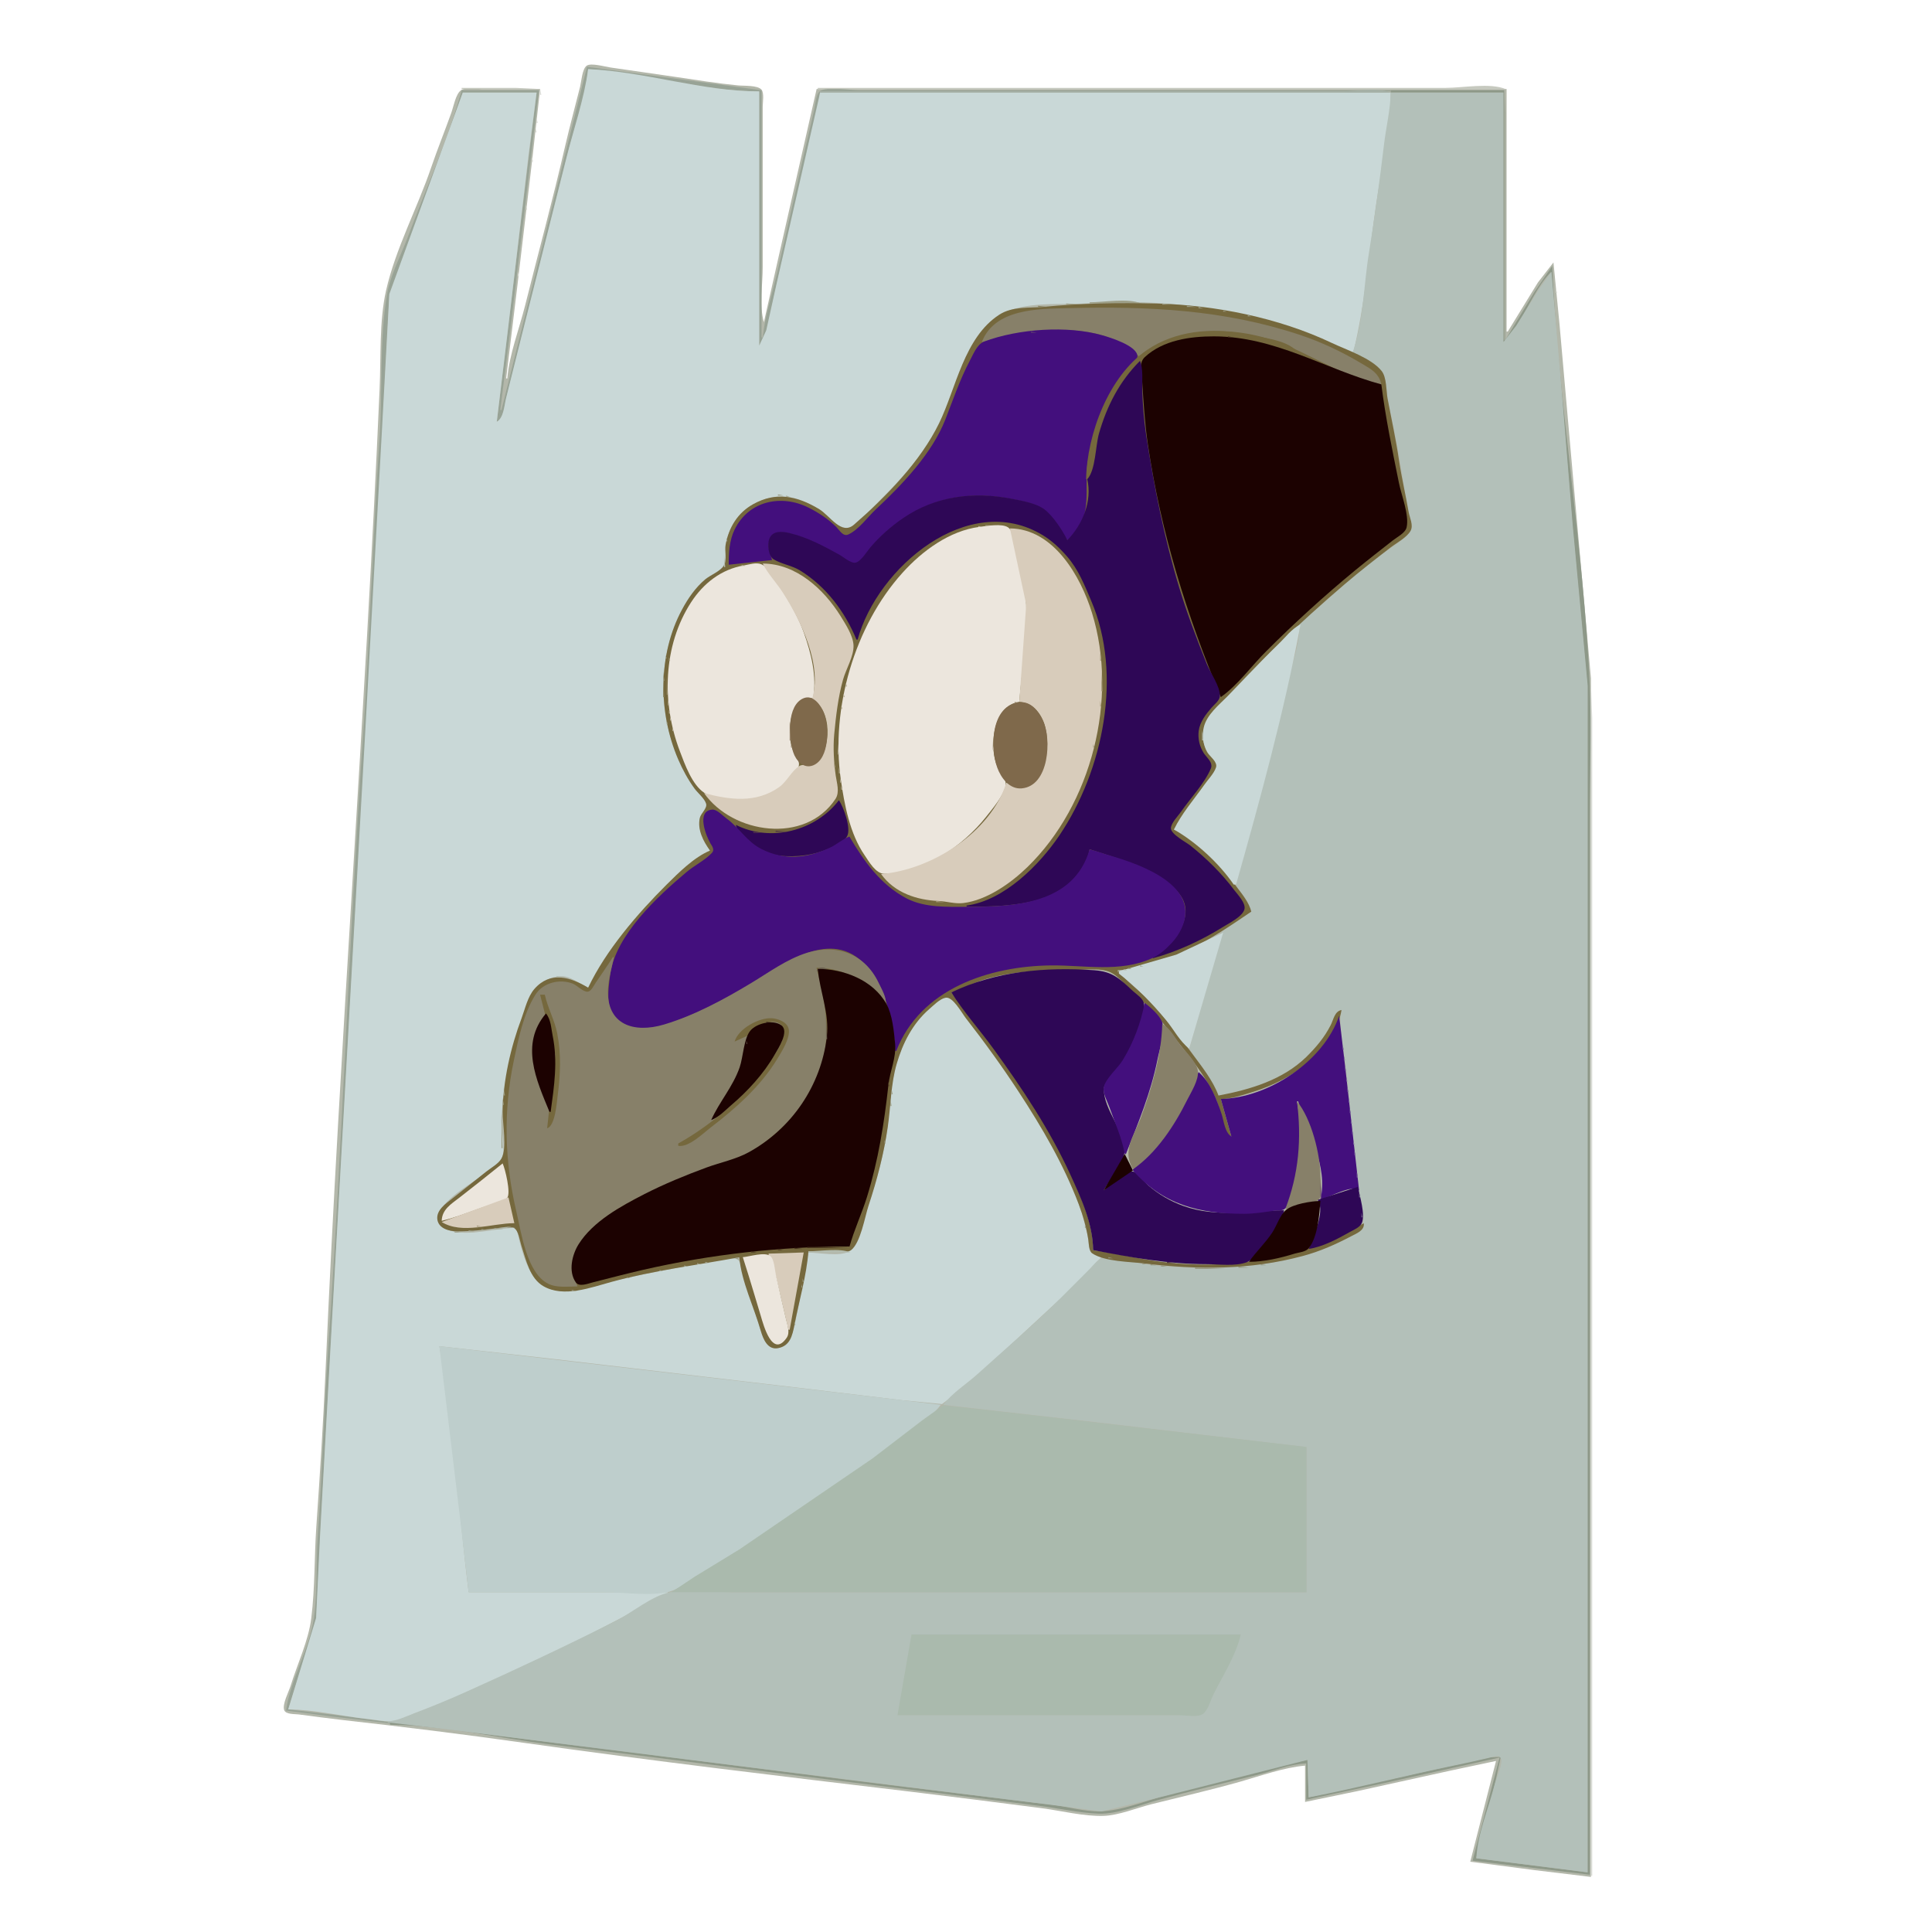 <svg version="1.1" id="Calque_1" xmlns="http://www.w3.org/2000/svg" x="0" y="0" viewBox="0 0 1649 1649" style="enable-background:new 0 0 1649 1649" xml:space="preserve"><style>.st2{fill:#c9d8d7}.st4{fill:#d8dad4}.st9{fill:#d9dbd5}.st11{fill:#9ea088}.st12{fill:#b3bcaf}.st13{fill:#9e9f88}.st14{fill:#75683d}.st15{fill:#9fa089}.st17{fill:#878069}.st18{fill:#a4a792}.st19{fill:#99997f}.st20{fill:#99987f}.st21{fill:#430f7d}.st23{fill:#1c0201}.st24{fill:#47341e}.st25{fill:#2e0756}.st27{fill:#928764}.st28{fill:#bfb6a0}.st29{fill:#ece6dd}.st30{fill:#d8ccbb}.st31{fill:#b3bbaf}.st32{fill:#a89f81}.st34{fill:#a4a793}.st35{fill:#a99f82}.st36{fill:#a69a7b}.st38{fill:#b0a78c}.st40{fill:#7f694b}.st52{fill:#6b604e}.st53{fill:#a3a692}.st54{fill:#48351f}.st56{fill:#786299}.st64{fill:#93937a}</style><path d="M433 323h-1l9.7-80 12.6-107 6.7-60h-49c-4.8 0-14.4-1.8-18.5 1-4.5 3.1-6.4 14-8.2 19-5.6 15.7-11.9 31.2-17.3 47-11.8 34.7-30.4 69.3-38.5 105-5.9 26.2-4.3 57.2-5.5 84-12.2 279.1-33.9 557.9-46.1 837-2 44.7-4.8 89.4-7.9 134-1.8 25.9-1.1 52.2-4.3 78-2.3 19.2-12 39.5-17.7 58-1.5 4.9-7.3 15.7-5.4 20.7 1.4 3.7 9.1 3.2 12.3 3.6 12.3 1.6 24.7 3.3 37 4.7 51.7 5.8 103.5 12.2 155 19.5 109.7 15.5 220 28.6 330 41.7 37.4 4.5 74.7 9.3 112 14.1 17 2.2 35.9 7.1 53 6.6 12.9-.4 28.3-6.8 41-10 25.3-6.3 50.9-12.2 76-19.3 17.5-5 36.9-12 55-13.6v31l44-9.1 79-17.4 40-8.5-22 86 55 7.2 48 5.8V579l-17.8-200-9-102-5.2-53-13.2 17-25.8 42h-1V76H697l-32.4 143-12.6 56c-4.1-13.9-1-32.5-1-47V91c0-3.8 1.4-11.3-1-14.4-3.1-4-15.3-3.2-20-3.7-17.6-1.7-35.5-4.6-53-7.2-18.6-2.7-37.3-5.4-56-8.1-4.4-.6-16.6-4.2-20.3-1.5-3.8 2.8-4.5 13.5-5.6 18-4.2 16.7-8.7 33.3-12.6 50-10.5 45.8-23 91.4-34.4 137-5 19.9-13.4 41.3-15.1 61.9z" style="fill:#b3b7aa"/><path d="m501 57-53.3 214-19.7 79h-1l7.9-63L460 77h-66c-11.6 42.6-30.8 84.6-46.2 126-5.7 15.2-14.7 32-17.4 48-6.9 39.7-3.7 82.7-6.4 123-5.7 83.9-8.3 168.1-14 252-12 174.5-17.9 349.5-29.8 524-3.7 53.9-5.3 108-9 162-1.6 22.8 0 46.4-3.3 69-3.9 27-19.8 52-23.8 79l41 5.3 48 5.7v-1l-39-5.3-48-5.7 23.8-77 4.3-87 13-234L321 470l8-153 3.3-64 15.4-43 29.8-81L395 79h63l-24.2 199-9.8 82c5.9-2.1 6.3-12.6 7.6-18l13.5-54c12.8-51.4 25.9-102.6 38.7-154 6-24.2 16.1-50.2 18.1-75 48.5 3.8 97.3 19 146 19v217c4.8-1.7 4.7-7.6 6-12 3.8-13 5.9-26.8 8.9-40 9-39 18.7-77.9 26.8-117 3.3-15.8 9-31.9 10.3-48h487v-1H733c-7.4 0-27.6-3.6-33.4 1-3 2.3-3.8 11.4-4.6 15-2.7 12.7-5.8 25.3-8.7 38-7.6 33.7-15.1 67.4-22.8 101-4.2 18.3-10.6 37.3-12.5 56h-1V77L501 57z" style="fill:#98a396"/><path class="st2" d="M502 59c-3.4 25.5-12.4 51.1-18.6 76-12.6 50.4-25.4 100.6-38 151l-13.5 54c-1.5 6.2-2 16.6-7.9 20l9.7-80 17.5-148 6.8-53h-63l-46.7 128-16 44-6.4 118-13 235-30.8 546-9 162-3.3 69-23.8 78c22.5.2 45.6 5.9 68 8.2 7.6.8 15.4 2.8 23 1.5 21.5-3.7 43.9-17.3 64-25.7 58.2-24.2 113.3-53.7 169-83v-1H400c-8.8-69.6-12.2-141-25-210l100 11.2 205 24.1 90 10.8 34 3.3 13-9.9 27-23.5 69-63.9 28-29c-3.4-.5-8-1.1-10-4.3-2.4-3.8-1.9-10.4-2.9-14.7-3-12.3-6.4-24.2-11.1-36-18.6-46.6-48.2-88.5-77.4-129-6.9-9.5-14.1-18.8-21.4-28-2.4-3.1-5.7-9.3-10.2-9.3-5 .1-11.4 6.7-15 9.7-15.6 13.2-23.3 31.4-28.6 50.6-4.9 18-5 38.4-7.7 57-3.1 20.9-9.4 42-16.1 62-3.1 9.2-7.2 32.8-15.9 38-7.6 4.6-26 1-34.8 1-3.9 20.6-7.3 41.5-11.7 62-1.8 8.3-4.9 17.2-14.3 19.3-9 2-13-9.8-15.1-16.3-4.7-14.6-8.8-29.3-13.2-44-1.3-4.4-2.3-13.3-6.9-15.4-3.7-1.6-9 0-12.8.5-10.4 1.4-20.8 3.5-31 5.5-24.7 4.9-49.6 9.2-74 15.9-16.7 4.6-36.1 10.6-50.9-2.1-11-9.4-16.3-32.8-19.1-46.5-16.7 0-36.7 6.4-53 3.3-7.1-1.3-17.2-6.6-13.6-15.3 5.9-14.3 29.8-26.5 41.6-36 3.8-3 10.5-6.6 12.4-11.2 3.6-8.8-1-25-.3-34.8 2.1-31 9-60.7 19.3-90 5-14.3 13.4-29.8 30.7-30.8 9.1-.5 16.2 6.5 24 9.8 29-43 58.8-89.1 104-117-4.3-8.1-10.3-16.2-8.8-26 .7-4.7 7.5-9.6 6.4-14-1.1-4.5-7.3-9.3-10-13-5.8-7.8-10.3-16.2-14.3-25-18-39.9-18-88.3 3-127 5.1-9.5 11.5-18.6 19.7-25.7 4.2-3.7 12.1-6.9 15-11.6 3.3-5.4 1.7-15.5 3-21.7 3.3-14.9 13.6-26.7 27-33.4 18.9-9.5 35.8-4.2 53 6.9 6.5 4.2 18.4 20.8 26 15.5 9.3-6.5 17-16 25-24 19.3-19.4 39.4-41 51.2-66 14-29.7 20.8-66 46.8-88.7 18.5-16.2 54.8-11.8 78-13.4 55.2-3.8 111.9 2 165 17.5 21.5 6.3 41.7 19.2 63 24.6 10-40.7 13.3-83.6 19.3-125 4.5-31.5 12.5-65.2 12.7-97H700l-36.9 162-9.1 41-6 13V78c-48.8 0-97.2-16.9-146-19z"/><path d="M394 75v1h67l-21-1h-46m304 0v1h587c-13.1-5.5-36.7-1-51-1H698z" style="fill:#c6c9bf"/><path class="st4" d="M461 76v5h1l-1-5z"/><path d="M1187 77v2h96v213c6.4-2.1 10-11.5 13.4-17 8.4-13.5 16.3-31.9 27.6-43l8.8 103 9.3 114 12.8 137v1012l-95-12 16.2-64 4.8-22.4-10 .4-29 6.4-125 27.6-1-32c-40.2 8.3-80.3 19.7-120 30.2-17.8 4.7-38.6 13.4-57 13.8-13.8.3-28.3-4.2-42-5.8-30.4-3.4-60.6-7.4-91-11-110.1-13.2-220-27.9-330-41.4-31.3-3.9-62.7-7.8-94-11.9-16.1-2.1-32.7-5.8-49-5.8v2c45 .4 91.4 11.2 136 16.7 104.7 12.9 209.3 26.7 314 39.4 34.7 4.2 69.3 8.8 104 13.1 16.8 2.1 34.2 6.1 51 6.7 15.8.5 34.8-7.3 50-11.5 27.8-7.7 56-14.3 84-21.3 13.8-3.4 28.8-9.5 43-10.1v31l67-14.3 98-21.7-23 88 100 12V698c0-37.5 1.6-75.5 0-113-5.2-119.6-26.8-238.4-32-358l-15.1 22-24.9 41h-1V77H1187z" style="fill:#8d9888"/><path d="M1284 77v213h1V97l-1-20z" style="fill:#a0a798"/><path d="M700 78v1h487c-11.2-4.7-30.8-1-43-1H700z" style="fill:#a4b0a6"/><path d="M1187 79c-.3 15-4.1 30.1-5.8 45-3.7 30.7-7.8 61.5-12.8 92-4.6 27.9-4.6 59.3-14.3 86 7.5 3.2 20.3 8.7 25.3 15.3 4.5 6 3.7 17.5 5.2 24.7 5.1 23.7 10.2 48 13.6 72 1.2 8.4 2.7 16.7 4.4 25 .8 3.9 3.3 9 1.4 13-4.9 10.2-24 19.8-32.9 26.5-21.9 16.4-40.4 37-62 53.5.9 17.9-7.7 38.7-11.9 56-9 37.7-18.5 75.4-28 113-3.2 12.7-6.7 25.3-10 38-1.3 4.8-4.9 12-3.9 17 1.6 7.7 9.9 14.5 12.8 22l-25 17-6.1 24-14.6 50-7.2 26 9 14 15.9 26c28.9-3.7 58.2-15.2 79-36 7.1-7.1 12.7-15 17.2-24 2.4-4.8 3.2-11.2 8.8-13-2.9 15.9 1.8 34.1 3.7 50 3.3 27.2 4.8 54.9 8.7 82 1.8 12.6 2.4 25.4 4.5 38 .6 3.9 3.2 12.1 1.2 15.7-2.3 4-9.2 6.6-13.1 8.6-12.5 6.4-25.4 12-39 15.7-38.9 10.5-75.9 11.8-116 9-12.4-.8-24.7-3.4-37-5.3-4.8-.8-11.2-3.4-16-2.5-4.7.9-8.8 6.7-12 9.9l-25 25c-22.7 22.7-47.3 43.4-71 64.9-9.3 8.4-21.5 15.9-29 26.1l46 5.2 88 10 176 20.8v124H628c-17.7 0-38.7-3.2-56-.1-15.5 2.8-32.9 17.8-47 24.8-42.3 21.2-84.8 41.2-128 60.6-14.5 6.5-29.2 12.5-44 18.1-7.3 2.8-14.1 6.4-22 6.6v1l50 5.8 94 11.9 301 37.6 120 14.9 44 5.8 58-14.1 118-29.9 1 32c41.9-8.1 83.2-18.8 125-27.4 9.7-2 19.4-4.1 29-6.4 2.5-.6 8.1-2.8 9.9.2 2.5 4.1-4.1 18-5.2 22.6-5.1 20-14.7 42.4-15.6 63l95 12V585l-12.8-137-9.3-114-8.8-102-10.1 14-20 32-10.9 14V79H1187z" style="fill:#b3c0b9"/><path class="st4" d="M458 101v4h1l-1-4m-1 8v4h1l-1-4z"/><path class="st9" d="M454 134v4h1l-1-4m-5 41v4h1l-1-4z"/><path d="M442 232v4h1l-1-4z" style="fill:#d8dbd4"/><path class="st4" d="M1328 246v4h1l-1-4z"/><path class="st11" d="M930 258v1h44c-11.5-4.8-31.5-1-44-1z"/><path class="st12" d="M974 258v1h8l-8-1z"/><path class="st13" d="M910 259v1h14l-14-1z"/><path class="st14" d="M606 726c-13.7 5.7-26.6 18.7-37 29-24.8 24.7-51.9 56.1-67 88-15-9-32.3-14.4-45.8 1-5.8 6.6-8 16.9-11 25-9.3 24.6-15.9 53.6-16.2 80-.1 10.3 4 30.8-1 39.8-2.5 4.5-9 8-13 11.2-9.6 7.7-19.3 15.3-29 23-5.4 4.3-13.9 9.8-12.7 18 1.2 7.7 10.2 9.9 16.7 10 11.3.1 22.8-1.4 34-2.7 3.8-.5 11.4-2.2 14.7-.2 4 2.4 4.9 10.8 6.3 15 4 12.1 7.1 28.1 19 34.8 17.3 9.8 40.4 1 58-3.8 35.9-9.8 72.6-14.2 109-21 1.8 20.8 12.7 42.9 18.4 63 2 6.8 5.7 16.2 14.6 14.6 10.4-1.9 12.3-10.8 14-19.6 4-20.6 10.4-42.2 12-63h26c3 0 7.7.9 10.3-1 8.2-6.1 11.9-28.6 15-38 7.2-21.6 13.1-44.5 16.4-67 2.6-17.8 2.6-36.6 7.6-54 5.1-17.6 13.7-34.5 27.7-46.7 3.6-3.1 9.2-8.9 14-9.8 6.3-1.3 14.1 13.3 17.4 17.5 15.9 20.4 31.1 41.4 45.2 63 20 30.6 38.2 61.8 51.2 96 3.7 9.7 6.4 19.7 8.1 30 .6 3.4.2 9.6 3.4 11.7 10.6 7.1 32.3 7.1 44.7 8.6 45.7 5.5 90.3 5.6 135-6.4 14.3-3.8 27.9-9.8 41-16.7 4.7-2.5 11.9-5.1 11-11.2-52.5 27.9-105.4 39.5-165 33.8-22.3-2.1-43.9-8-66-10.8-.1-23.7-10.7-45.8-20.1-67-24.2-54.3-62-108.1-100.9-153 10.2-3.3 19.6-8.6 30-11.6 23.3-6.6 46.9-7.4 71-7.4 9.8 0 26-2.5 35 1.9 6.5 3.2 11.9 10.2 17 15.1 10 9.6 20.6 18.9 29.1 30 15.2 19.8 35.3 41.6 44.6 65 2.7 6.7 5 27.9 12.3 30l-9-32c9.4-.1 19.1-3.6 28-6.3 31.8-9.9 68.7-34.1 75-69.7-5.9 1-6.8 8.2-9.3 13-5.3 10.4-12.4 18.8-20.7 27-20.2 19.7-48 27.9-75 33-4.7-12.9-14.5-25.1-22.6-36-11.9-15.9-23.4-31.9-37.4-46-8.3-8.4-18.8-15.6-26-25 42.6-1.9 80.3-27 114-50-1.8-7.6-7.7-14.8-12.4-21-12.9-17.2-33.1-41.1-53.6-49 8.5-12.4 17.1-24.7 25.7-37 3.2-4.6 10.1-11.3 10.7-17 .5-5.2-6.3-9.7-8.6-14-6.8-12.9-1.8-23.8 7.4-34 34.1-38.2 71.8-74.5 110.8-107.7 12.7-10.8 25.8-21 39-31.2 5.1-3.9 13.9-8.5 17-14.2 2.5-4.7-.8-11.1-1.7-15.9-2.5-14.6-6-29.3-8.2-44-2.6-17.8-6.5-35.4-9.8-53-1.2-6.6-.7-18.1-5.1-23.5-8.8-11-29.8-17.9-42.3-23.8-45.4-21.6-100-32.5-150-33.7-32-.8-64.2-.3-96 2.8-12.7 1.2-26.7-.6-38 6.7-30.1 19.5-36.8 62.7-51.3 92.5-16 32.9-45.4 63-72.7 86.7-10.8 9.4-20.2-7.5-30-13.4-18.4-11-36.6-14.9-56-4.1-13.4 7.4-20.9 20-23.6 34.8-1 5.2 1.5 13-1.4 17.6-3.1 4.9-11.5 8.1-16 11.8-8.3 7-14.6 16.1-19.7 25.6-20.8 38.4-20.5 88.2-3.4 128 3.8 8.8 8.4 17.3 14 25 2.7 3.7 8.7 8.6 9.9 13 1 3.9-4.5 8.1-5.4 12-2.2 10.1 2.9 19.9 8.7 27.9z"/><path class="st15" d="M992 259v1h7l-7-1z"/><path d="M886 261v1h8l-8-1z" style="fill:#898462"/><path class="st13" d="M1013 261v1h8l-8-1z"/><path class="st17" d="M838 292c43.7-9 97.1-21.9 134 12h1c35.5-28.2 87.8-26 128-8 24.2 10.8 51.6 27.5 78 32-2.3-10.1-9.6-13.4-18-18.4-16-9.5-33.3-17.7-51-23.6-65.3-21.8-129.8-24.7-198-23-25.9.6-63 .3-74 29z"/><path class="st18" d="M1023 262v1h4l-4-1z"/><path class="st19" d="M1044 265v1h3l-3-1z"/><path class="st20" d="m1060.7 268.3.7.3-.7-.3z"/><path class="st15" d="M1065 269v1h3l-3-1z"/><path class="st21" d="m622 482 37-4c-1-3.6-2.6-7.2-2.9-11-.9-10 7.1-14.1 15.9-12.1 15.1 3.4 28.5 10.5 42 17.9 4.2 2.3 12.9 10 17.8 7.4 6.4-3.4 11.7-12.8 16.5-18.2 7-7.9 16-14.7 24.7-20.5 27-17.9 57.7-21.8 89-15.8 8.9 1.7 21.2 3.7 28.7 9.2 8.1 5.9 14.5 18 20.3 26.2 19.2-13.8 16.2-36 16.4-56 .1-10.9 3.7-22.5 6.5-33 4.3-16.4 11-33 20.7-47 3.4-4.9 16.2-15.3 16.2-21 0-8.9-23.1-16-29.8-17.9-29.9-8.6-71.9-5.6-101 5.3-6.1 2.3-9.4 11.1-12.3 16.5-8.5 16.1-14.2 33.1-20.8 50-11.4 29.1-36.8 55.6-59.2 76.6-7.1 6.6-14.8 17.6-23.7 21.6-4.4 2-7.4-3.6-10-6.2-6.9-6.9-15.2-12.4-24-16.8-23-11.5-51-5.9-63 18.8-4.5 9.2-5 20-5 30z"/><path d="M880 283v1h5l-5-1z" style="fill:#644371"/><path class="st14" d="M927 409c6.7-2.3 6.6-20.5 8.3-27 6.2-23.7 13.8-47.6 30.8-66 25.7-27.7 62-33.7 97.9-26.6 13.9 2.8 28.9 10.2 43 10.6-9-10.5-32.1-12.1-45-14.8-28-5.9-59-2.8-83 13.5-32.7 22.3-51.2 71.7-52 110.3z"/><path class="st23" d="M1042 595c14.5-10.2 26.2-26.7 38.8-39.2 24.3-24.3 49.7-47.5 76.2-69.3 10.5-8.6 21.3-17 32-25.4 3.6-2.8 10.6-6.3 11.6-11.1 2.3-10.5-4.5-27.4-6.6-37.9-5.6-27.7-11.5-56-15-84-48.6-13.3-90.8-41-143-41-20.2 0-43.3 3.2-58.9 17.7-5.6 5.2-2.7 14.6-2.2 21.3 1.2 17.8 2.2 35.3 4.8 53 11.2 75.7 33 145.3 62.3 215.9z"/><path class="st24" d="M1048 287v1h5l-5-1z"/><path class="st25" d="M973 308c-17.5 17.5-28.2 38.3-35 62-3 10.4-2.8 31.3-10 39 4.4 18.6-4.1 38.9-17 52-4.1-8.3-12.1-20.5-19.5-26.2-7.3-5.5-19.8-7.5-28.5-9.2-32.2-6.2-64.4-2.3-92 16.5-10.4 7.1-19.7 15.3-27.9 24.8-3 3.5-8.1 12.1-12.7 13.3-4.1 1-11-5.2-14.4-7-13.5-7.4-26.9-14.6-42-18.2-6.1-1.5-14.6-2.4-17.4 4.9-1.8 4.6-.9 14.7 3.7 17.5 7 4.2 15.6 5.2 22.7 9.6 22.1 13.7 38.2 35.1 48 58.9h1c16.8-61.5 94.6-127.6 158-89.1 7.8 4.7 14.7 11.2 20.7 18.1 9.9 11.4 14.9 24.4 20.7 38 26.9 63 10.3 144.5-27.1 200-17.1 25.4-47.3 55.7-79.3 60v1c37 0 96.4-.9 105-49 21.8 7.1 45 13.4 64 26.7 15.6 10.9 22.9 22.1 14.2 40.3-1.9 4-4.4 7.7-7.4 11-5 5.6-10.5 10-16.8 14v1c21-5.7 41.5-15.3 60-26.8 5.1-3.2 16.8-8.9 18.2-15.2 1.1-5.2-5.7-12.2-8.6-16-10.7-14.3-23.7-27.1-37.6-38.2-3.8-3-16.6-9.6-16.6-14.8.1-4.5 6.1-10.4 8.6-14 8-11.6 20-24 25.5-37 2.1-5-3.5-9.2-6-13-3.6-5.6-5.2-12.3-4.4-19 1-7.7 6.2-14.4 11.1-20 2.4-2.8 6.9-6 7-10 .3-7.9-8.1-19.6-11.1-27-8.6-21.4-16.8-42.9-23.5-65-13-43.1-21.6-86.7-28.4-131-1.9-12.6-3-26.3-3.3-39-.1-7.1.9-17.3-1.9-23.9z"/><path class="st15" d="m807.3 345.7.3.7-.3-.7z"/><path class="st19" d="M664 422v1h5l-5-1z"/><path class="st13" d="M671 423v1h3l-3-1z"/><path d="m656.7 424.3.7.3-.7-.3z" style="fill:#9a997f"/><path class="st27" d="M841 448v1h14l-14-1z"/><path class="st28" d="M835 449v1h3l-3-1z"/><path class="st29" d="M870 599c2-25.5 6-50.2 6-76 0-18.4-2.9-37.3-8-55-1.4-4.8-3.2-14.8-7.5-17.8-5.2-3.7-18.5-1.2-24.5-.5-25.6 3.3-48.9 20.5-65.8 39.3-40.9 45.3-61.2 115.8-52.6 176 3.1 21.9 7.8 46.7 20.4 65 3.7 5.4 9.5 15.9 17 15.8 33.3-.4 67-23.7 86.8-48.8 5.6-7.1 14.2-17.1 16.5-26 1.5-6.1-6.5-14.1-8.3-20-5.5-16.9-1.6-48.6 20-52z"/><path class="st30" d="m862 451 13.9 65-5.9 83c24.9 2.5 27.8 37.9 20.1 56-6.3 14.8-16.8 21.6-31.1 13-13.5 42.6-64.2 74.6-107 78 11.6 16.1 30.4 22.2 49 23 7 .3 14 2.6 21 1.8 20.3-2.4 40.8-17 55-30.8 54.7-53.3 77.8-143.7 55-217-9.6-31-32.7-71.7-70-72z"/><path class="st19" d="M620 459v3h1l-1-3z"/><path class="st31" d="M618 473v11h1l-1-11z"/><path class="st29" d="M694 596c3.4-18.5-1.7-38.6-7.9-56-3.8-10.7-9.5-21.3-15.3-31-4.5-7.5-12.6-24-21-27.4-4.5-1.8-10.3.2-14.8 1-19.2 3.2-34.6 15.2-45.1 31.4-24.2 37.3-25.2 86.2-9.7 127 4.3 11.3 10.5 29 21.1 35.8 10.2 6.5 27.1 6.2 38.7 5.1 14.2-1.4 39.4-12.5 41.9-28.8.7-4.6-4.6-10.6-6-15-4.3-14-1.9-44.4 18.1-42.1z"/><path class="st30" d="M651 481c4.5 9 11.9 16.5 17.3 25 15.3 23.8 33.9 62 24.7 91 17.3 8.1 17.2 43.5 2.9 54.6-4.6 3.6-9.4-.3-13.6 2.2-6.6 4-10.7 13.4-17.4 18.1-19.7 13.9-42.2 10.8-64 5 24.4 34.8 86.3 44.1 112.2 5 3.8-5.8 1.1-13.6.2-20-1.6-11.4-2.3-23.5-1.3-35 1.5-15.7 3.3-31.7 7.6-47 2.5-8.9 9.2-19.7 8.9-29-.3-8.3-6.8-18.1-11-25-14.2-22.9-38-44.9-66.5-44.9z"/><path class="st32" d="M633 482v1h3l-3-1z"/><path class="st2" d="M1002 708c19 10.8 38.7 29 51 47h2c20.6-72.9 41.1-147.5 55-222-7.5 3.5-13.1 11.3-19 17-14.8 14.3-28.5 29.5-43 44-7.4 7.5-18.2 16.1-20.6 27-1.5 6.8-.5 15 3 21 2.2 3.8 9 8.2 7.5 13-1.7 5.2-7 10.5-10.1 15-8.6 12.2-19.4 24.6-25.8 38z"/><path class="st32" d="m572.3 556.7.3.7-.3-.7z"/><path d="M939 557v7h1l-1-7z" style="fill:#a79b7b"/><path class="st34" d="M568 559v3h1l-1-3z"/><path class="st35" d="M571 561v3h1l-1-3z"/><path class="st36" d="M940 572v18h1l-1-18z"/><path class="st13" d="M566 573v8h1l-1-8z"/><path class="st27" d="M569 577v16h1l-1-16z"/><path d="M566 581v14h1l-1-14z" style="fill:#8a8463"/><path class="st38" d="M722 583v3h1l-1-3z"/><path class="st9" d="M1358 586v1015h1V613l-1-27z"/><path d="M720 592v3h1l-1-3z" style="fill:#b7ae96"/><path class="st40" d="M686 595.9c-14.7 5.8-12.9 34.4-9 46.1 2.3 7.1 8.7 14.4 16.9 11.3 14.4-5.6 13.9-33.8 9.1-45.3-2.5-6.2-8.9-15.3-17-12.1z"/><path d="M570 596v6h1l-1-6z" style="fill:#afa78c"/><path d="M939 598v5h1l-1-5z" style="fill:#a79b7c"/><path d="M866 599v1h4l-4-1z" style="fill:#a09077"/><path class="st40" d="M870 599.4c-24 2.6-25.2 38-18.9 55.6 3.2 8.9 10.5 18.8 20.9 17.9 23.5-2 25.7-41.9 18.2-57.9-3.8-8.1-10.2-16.6-20.2-15.6z"/><path class="st35" d="M718 602v3h1l-1-3z"/><path d="M571 606v3h1l-1-3m1 6v3h1l-1-3z" style="fill:#beb69f"/><path class="st19" d="M569 615v3h1l-1-3z"/><path d="M674 616v16h1l-1-16z" style="fill:#9a876e"/><path class="st32" d="m573.3 618.7.3.7-.3-.7z"/><path class="st19" d="m570.3 620.7.3.7-.3-.7z"/><path class="st28" d="M574 621v3h1l-1-3z"/><path class="st31" d="M1026 623v9h1l-1-9z"/><path class="st35" d="m576.3 629.7.3.7-.3-.7z"/><path d="M847 632v8h1l-1-8z" style="fill:#d0c6b8"/><path d="M675 635v3h1l-1-3z" style="fill:#ae9f8a"/><path class="st38" d="M715 635v9h1l-1-9z"/><path class="st36" d="M933 635v3h1l-1-3z"/><path d="m849.3 649.7.3.7-.3-.7z" style="fill:#bcae9c"/><path class="st36" d="M712 650v5h1l-1-5z"/><path class="st20" d="m1039.3 652.7.3.7-.3-.7z"/><path class="st38" d="M716 655v5h1l-1-5m1 9v4h1l-1-4z"/><path class="st28" d="M718 671v3h1l-1-3z"/><path class="st38" d="m719.3 677.7.3.7-.3-.7z"/><path class="st32" d="m720.3 682.7.3.7-.3-.7z"/><path class="st25" d="M716 683c-20 26.3-58.4 36.1-88 21 8.7 29.4 50.9 30.8 74 22.4 6.7-2.4 17.2-5.9 21-12.6 3.7-6.6-3-25.1-7-30.8z"/><path class="st35" d="m721.3 686.7.3.7-.3-.7z"/><path class="st21" d="M764 897h1c20.6-53.1 79.2-72.4 132-73 28.5-.3 59.1 6.2 86-6 6.5-2.9 12.1-7.8 16.9-13 3.4-3.6 6.2-7.6 8.3-12 17.5-36.6-33.5-54.9-61.2-62.9-5.7-1.6-11.2-3.8-17-5.1-13.6 47.1-65.1 49-105 49-16.9 0-35.6.8-51-7.1-22.3-11.6-36.6-31.8-49-52.9-6.1 2.3-11 7-17 9.7-19.5 8.9-38.6 10.8-58 1-12.7-6.4-18.9-18.2-30-26.2-3.1-2.2-7.9-7.7-12-7.5-14.2 1-5.1 23-1.6 28.9 1.6 2.6 3.7 5.4 1.2 8.1-5.9 6.3-15 10.7-21.6 16.3-24.9 20.9-60.7 53.9-65.2 87.6-1.8 14-4.6 31.4 8.2 41.6 14.8 11.8 41.9.4 57-5.6 11-4.4 21.5-9.8 32-15.3 7.1-3.7 14.1-7.7 21-11.8 26.8-15.8 67.2-48.2 97-19.9 4.1 3.9 7.8 8.2 10.8 13 4.2 6.7 7.5 14.5 9.8 22 3.8 13.1 7.3 27.5 7.4 41.1z"/><path class="st35" d="m726.3 702.7.3.7-.3-.7z"/><path d="M662 709v1h11l-11-1z" style="fill:#503647"/><path d="M643 710v1h8l-8-1z" style="fill:#513647"/><path d="M799 769v1h7l-7-1z" style="fill:#a69b7b"/><path class="st2" d="M955 829v2c14.7 11.2 28.8 25.8 40.5 40 6.4 7.8 11.4 17.8 19.5 24l29-99-40 18.8-49 14.2z"/><path class="st17" d="M524 817h-1c-4.6 7.5-9.8 14.7-14.7 22-1.5 2.2-3.6 6.9-6.5 7.4-3.8.6-9.3-5.4-12.8-6.8-11.1-4.4-25.5-1-32 9.4-10.2 16.1-14.5 37.7-18.4 56-9.1 43.2-8 86 2.1 129 4.3 18.3 8.8 52.5 27.2 61.7 7.5 3.7 16.9 2.3 25 2.3-17.1-41.8 35.7-69.3 68-83.4 6.7-2.9 13.2-6.3 20-8.9 19.2-7.2 43.7-12.6 61-23.4 31.6-19.8 59-52 62.8-90.3 2.3-22.9-1.9-44.1-7.8-66 23.8.1 44.8 12.3 59 31 1.1-5.5-3.6-13.1-5.9-18-11.7-24.8-35.7-33.7-61.1-25.8-17.4 5.4-32.5 16.7-48 26-23.3 14-47.9 27.4-74 35.2-25.7 7.7-49.4.5-48-30.4.5-9 3.3-18.2 5.1-27z"/><path class="st34" d="m987.7 820.3.7.3-.7-.3z"/><path class="st18" d="M973 824v1h3l-3-1z"/><path class="st52" d="M697 829h1l8-2c-3.1-1.8-8.1-2-9 2z"/><path class="st19" d="M963 826v1h3l-3-1z"/><path class="st23" d="M698 827c1.7 19.6 10.1 37.8 7.7 58-4.9 41.3-29.8 78.3-66.7 98.5-10.9 6-24.3 8.7-36 13-17.9 6.6-36 14-53 22.7-20.1 10.4-43.7 23.1-56.1 42.7-5.6 8.9-9.1 23.2-2.4 32.7 2.9 4.1 10.6.9 14.6-.1 14.3-3.6 28.6-7.4 43-10.7 57.5-13.2 117.1-19.9 176-19.9 3.9-14.2 10.4-27.9 14.8-42 9.8-31.6 14.8-63.3 18.4-96 1.3-11.7 6.8-23.2 5.7-35-1-10.5-2.3-24.7-7.4-34-11.5-20.5-36.5-29.9-58.6-29.9z"/><path class="st53" d="M959 827v1h3l-3-1z"/><path class="st25" d="M812 847c10.5 16.8 24.2 32 35.8 48 24.5 33.7 48.1 69.1 65.5 107 9.3 20.3 19.5 42.3 19.7 65 32.2 6.2 64.1 12 97 12 10.3 0 24.2 2 34-1.6 4.7-1.7 8.2-6.7 11.2-10.4 7.8-9.3 18.6-21.7 20.8-34-29.5 0-56.9 6.7-86-3.7-10.9-3.9-21.3-10-30-17.6-3.4-3-8.5-11.1-13.1-11.8-6.5-1-20 12.2-24.9 16.1 5-9 17-21.6 17.7-32 1.2-18.5-17.9-36.4-17.5-54.7.1-5.7 9.6-13.6 12.8-18.3 8.7-12.8 24-37.6 21.5-54-.7-4.9-6.2-8-9.5-11.1-11.3-10.5-17.3-16.7-33-17.8-41.7-2.9-84 .8-122 18.9z"/><path class="st13" d="M954 828v2l2-2h-2z"/><path class="st12" d="M475 833v1h8l-8-1z"/><path class="st19" d="m484.7 834.3.7.3-.7-.3z"/><path class="st14" d="m461 849 12.9 51-6.9 63c6.8-2 8.2-21.6 9-28 2.3-17.7 3.1-35.3-.4-53-2.3-11.5-8.1-21.7-10.6-33h-4z"/><path class="st21" d="M977 856c-3.4 17.5-9.5 33.7-18.8 49-4.2 6.8-14.5 15.4-16.1 23-1.1 5 3.2 12.3 4.8 17 4.5 12.9 10.8 26.5 13.1 40h1c10.6-26.9 21.3-52.4 27-81 1.6-8.2 7-24 3.8-32-2.3-5.6-10-12.5-14.8-16z"/><path class="st23" d="M466 865c-22.3 26.2-8.3 56.7 3 84h1c3-22 6.2-42.9 1.7-65-1.3-6.3-1.4-13.8-5.7-19z"/><path class="st52" d="M705 867v20h1l-1-20z"/><path class="st21" d="M1143 867c-13.2 38.7-60.1 70-101 71l9 32c-5.6-3.4-6.4-13.1-8.3-19-4.1-12.2-9.6-27.4-19.7-36-14.5 32.7-30.2 57.8-56 83v1c25.7 29.4 57.3 37.1 95 37 8.8 0 17.4-1.5 26-2.7 2.9-.4 6.8.4 9-1.9 4.5-4.5 5.7-14.5 7.3-20.4 6-22.3 6.9-48.3 2.7-71h1c7.7 26.6 25.9 54.9 19 84 6.2-1.5 27.8-13.5 32-8h1l-11.7-104-5.3-45z"/><path class="st14" d="m627 889 11-5h1c2.6-9 27.1-18.8 29.9-4.9 1.9 9.2-9.7 24-14.7 30.9-18.9 26.1-47.1 50.3-75.3 66v2c9 1.5 21.2-10.7 28-15.9 21.2-16.2 42.4-35.1 56.4-58.1 3.7-6.1 11.7-18.5 9.8-26-1.5-5.8-8.9-8.5-14.2-8.9-10.9-.8-28.8 8.9-31.9 19.9z"/><path class="st54" d="M654 872v1h7l-7-1z"/><path class="st23" d="M607 956c6.6-2.5 11.7-8 17-12.6 14.4-12.3 27.8-26.9 37.3-43.4 3.1-5.4 12.6-19.7 5.6-24.9-7-5.1-20.9-1.8-26.3 4.4-5.8 6.6-6.3 23-9.3 31.5-5.8 16.7-17.3 29.3-24.3 45z"/><path class="st17" d="M992 874c-.6 26.7-9.1 55.1-18.3 80-6 16.1-16.2 27.7-6.7 44 20.2-14 35.4-37.3 46.2-59 3.3-6.6 10.2-17.3 9.2-25-.9-7.6-11.2-17-15.7-23-4-5.7-8.3-13.7-14.7-17z"/><path d="M637 888v3h1l-1-3z" style="fill:#504034"/><path class="st56" d="M1146 892v4h1l-1-4z"/><path class="st19" d="m437.3 894.7.3.7-.3-.7m-1 4 .3.7-.3-.7z"/><path class="st56" d="M1147 901v4h1l-1-4z"/><path class="st15" d="m435.3 902.7.3.7-.3-.7z"/><path class="st18" d="m764.3 910.7.3.7-.3-.7z"/><path class="st56" d="M1148 910v4h1l-1-4m1 9v4h1l-1-4z"/><path class="st54" d="M758 923v4h1l-1-4z"/><path class="st56" d="M1150 928v4h1l-1-4z"/><path class="st19" d="M430 929v6h1l-1-6z"/><path class="st15" d="M761 930v4h1l-1-4m-332 7v6h1l-1-6z"/><path class="st56" d="M1151 937v4h1l-1-4z"/><path class="st13" d="M760 938v6h1l-1-6z"/><path class="st17" d="M1107 940c4 31.8 1.6 62-10 92 6.3-.9 25-3.6 29-8.7 3-3.9 1.1-14.6 1-19.3-.1-19-7.7-49.2-20-64z"/><path d="M1152 946v4h1l-1-4z" style="fill:#78629a"/><path class="st11" d="M428 950v30h1l-1-30z"/><path class="st56" d="M1153 955v4h1l-1-4m1 9v4h1l-1-4z"/><path class="st13" d="M755 973v3h1l-1-3z"/><path class="st56" d="M1155 973v4h1l-1-4z"/><path class="st13" d="m754.3 978.7.3.7-.3-.7z"/><path class="st56" d="M1156 982v4h1l-1-4z"/><path class="st34" d="m753.3 983.7.3.7-.3-.7z"/><path class="st23" d="m960 985-18 31 25-17-7-14z"/><path class="st29" d="M429 993c-12.3 9.9-24.6 19.7-37 29.3-7.1 5.5-14.7 10-15 19.7 13.6-3.2 26.7-8.9 40-13.2 4.2-1.3 13.3-2.9 16-6.5 3.1-4.2-1.8-24.7-4-29.3z"/><path class="st56" d="M1158 1000v5h1l-1-5z"/><path d="M1127 1009v14h1l-1-14z" style="fill:#634371"/><path class="st53" d="m746.3 1011.7.3.7-.3-.7z"/><path class="st25" d="M1125 1024v1c6.2 9.6-4.7 31.3-8 41 12-1.8 24.6-8.5 35-14.4 3.2-1.8 8.9-4.1 10.4-7.8 3-7.5-1.9-23-3.4-30.8l-34 11z"/><path d="M1160 1018v4h1l-1-4z" style="fill:#6d6186"/><path class="st30" d="m434 1022-57 21c17.2 10.8 42.8 1.1 62 1l-5-22z"/><path class="st23" d="M1066 1077c12.8 0 26.8-3.2 39-7 3.7-1.1 9.3-1.4 11.9-4.5 7.8-9.3 9.2-28.9 10.1-40.5-7.9.2-23.3 2.6-29.5 7.8-5 4.3-7.9 13.6-11.6 19.2-5.9 9-13.8 16.3-19.9 25z"/><path class="st36" d="m436.3 1030.7.3.7-.3-.7z"/><path d="M1162 1035v4h1l-1-4z" style="fill:#6e6186"/><path class="st11" d="M926 1045v3h1l-1-3z"/><path class="st36" d="M407 1046v1h4l-4-1z"/><path class="st13" d="M433 1047v1h7l-7-1m-11 1v1h8l-8-1m-11 1v1h5l-5-1z"/><path class="st19" d="m927.3 1049.7.3.7-.3-.7z"/><path class="st13" d="M400 1050v1h5l-5-1m-12 1v1h6l-6-1z"/><path d="M689 1064v1h35l-35-1z" style="fill:#321b0f"/><path class="st54" d="M678 1065v1h7l-7-1m-14 1v1h4l-4-1z"/><path class="st24" d="M641 1068v1h5l-5-1z"/><path class="st12" d="M690 1068v1h36c-9.6-4-25.6-1-36-1z"/><path class="st30" d="M656 1070v1l6.4 19 10.6 45h1l12-66-30 1z"/><path class="st29" d="M634 1073c3.3 10.3 6.5 20.6 9.6 31 1.9 6.3 3.8 12.7 5.7 19 2.4 8.1 9.9 36.4 22.1 18.9 3.2-4.6.6-11-.5-15.9-3-12.7-5.9-25.3-8.7-38-.9-4-1.3-13.3-4.8-16-4.8-3.7-17.7.6-23.4 1z"/><path d="m937.7 1071.3.7.3-.7-.3z" style="fill:#a4a692"/><path d="M628 1073v1l3 1-3-2z" style="fill:#949276"/><path class="st64" d="M946 1073v1h4l-4-1z"/><path class="st18" d="M602 1077v1h3l-3-1z"/><path d="M996 1077v1h8l-8-1z" style="fill:#503547"/><path class="st15" d="M595 1078v1h3l-3-1z"/><path d="M975 1078v1h4l-4-1m7 1v1h5l-5-1z" style="fill:#94947a"/><path d="M1076 1079v1h5l-5-1z" style="fill:#9b9e89"/><path class="st18" d="M584 1080v1h3l-3-1z"/><path class="st64" d="M991 1080v1h5l-5-1z"/><path d="M1057 1081v1h9l-9-1m-37 1v1h26l-26-1z" style="fill:#93947a"/><path class="st53" d="M563 1084v1h3l-3-1z"/><path class="st18" d="m549.7 1087.3.7.3-.7-.3z"/><path class="st19" d="M535 1090v1h3l-3-1z"/><path class="st20" d="M685 1091v3h1l-1-3z"/><path class="st13" d="m523.7 1093.3.7.3-.7-.3z"/><path class="st35" d="m640.3 1093.7.3.7-.3-.7z"/><path class="st19" d="M684 1096v3h1l-1-3z"/><path class="st18" d="m500.7 1099.3.7.3-.7-.3z"/><path class="st53" d="m638.3 1099.7.3.7-.3-.7z"/><path class="st13" d="M488 1101v1h5l-5-1m194.3 6.7.3.7-.3-.7z"/><path class="st18" d="M678 1128v3h1l-1-3z"/><path class="st53" d="m648.3 1132.7.3.7-.3-.7z"/><path class="st13" d="m677.3 1133.7.3.7-.3-.7z"/><path class="st32" d="m653.3 1136.7.3.7-.3-.7z"/><path d="m375 1149 17.8 148 7.2 62h116c17 0 38.5 3.6 55-.4 7.6-1.9 15.3-8.2 22-12.2 15.2-9 30.2-18.2 45-27.7 39.2-25.2 77.7-51.3 115-79.3 16-12 37.8-24.4 50-40.4l-129-15.2-299-34.8z" style="fill:#bececc"/><path d="M573 1359h542v-124l-217-25.2-62-7-31-3.3-18 12.9-42 32.2-114 77.9-38 23.2-20 13.3m205 36-12 69h241c5.2 0 15.2 1.9 19.6-1 4.3-2.8 6.9-12.4 9.2-17 7.8-15.6 19.6-34 23.2-51H778z" style="fill:#aabaad"/></svg>